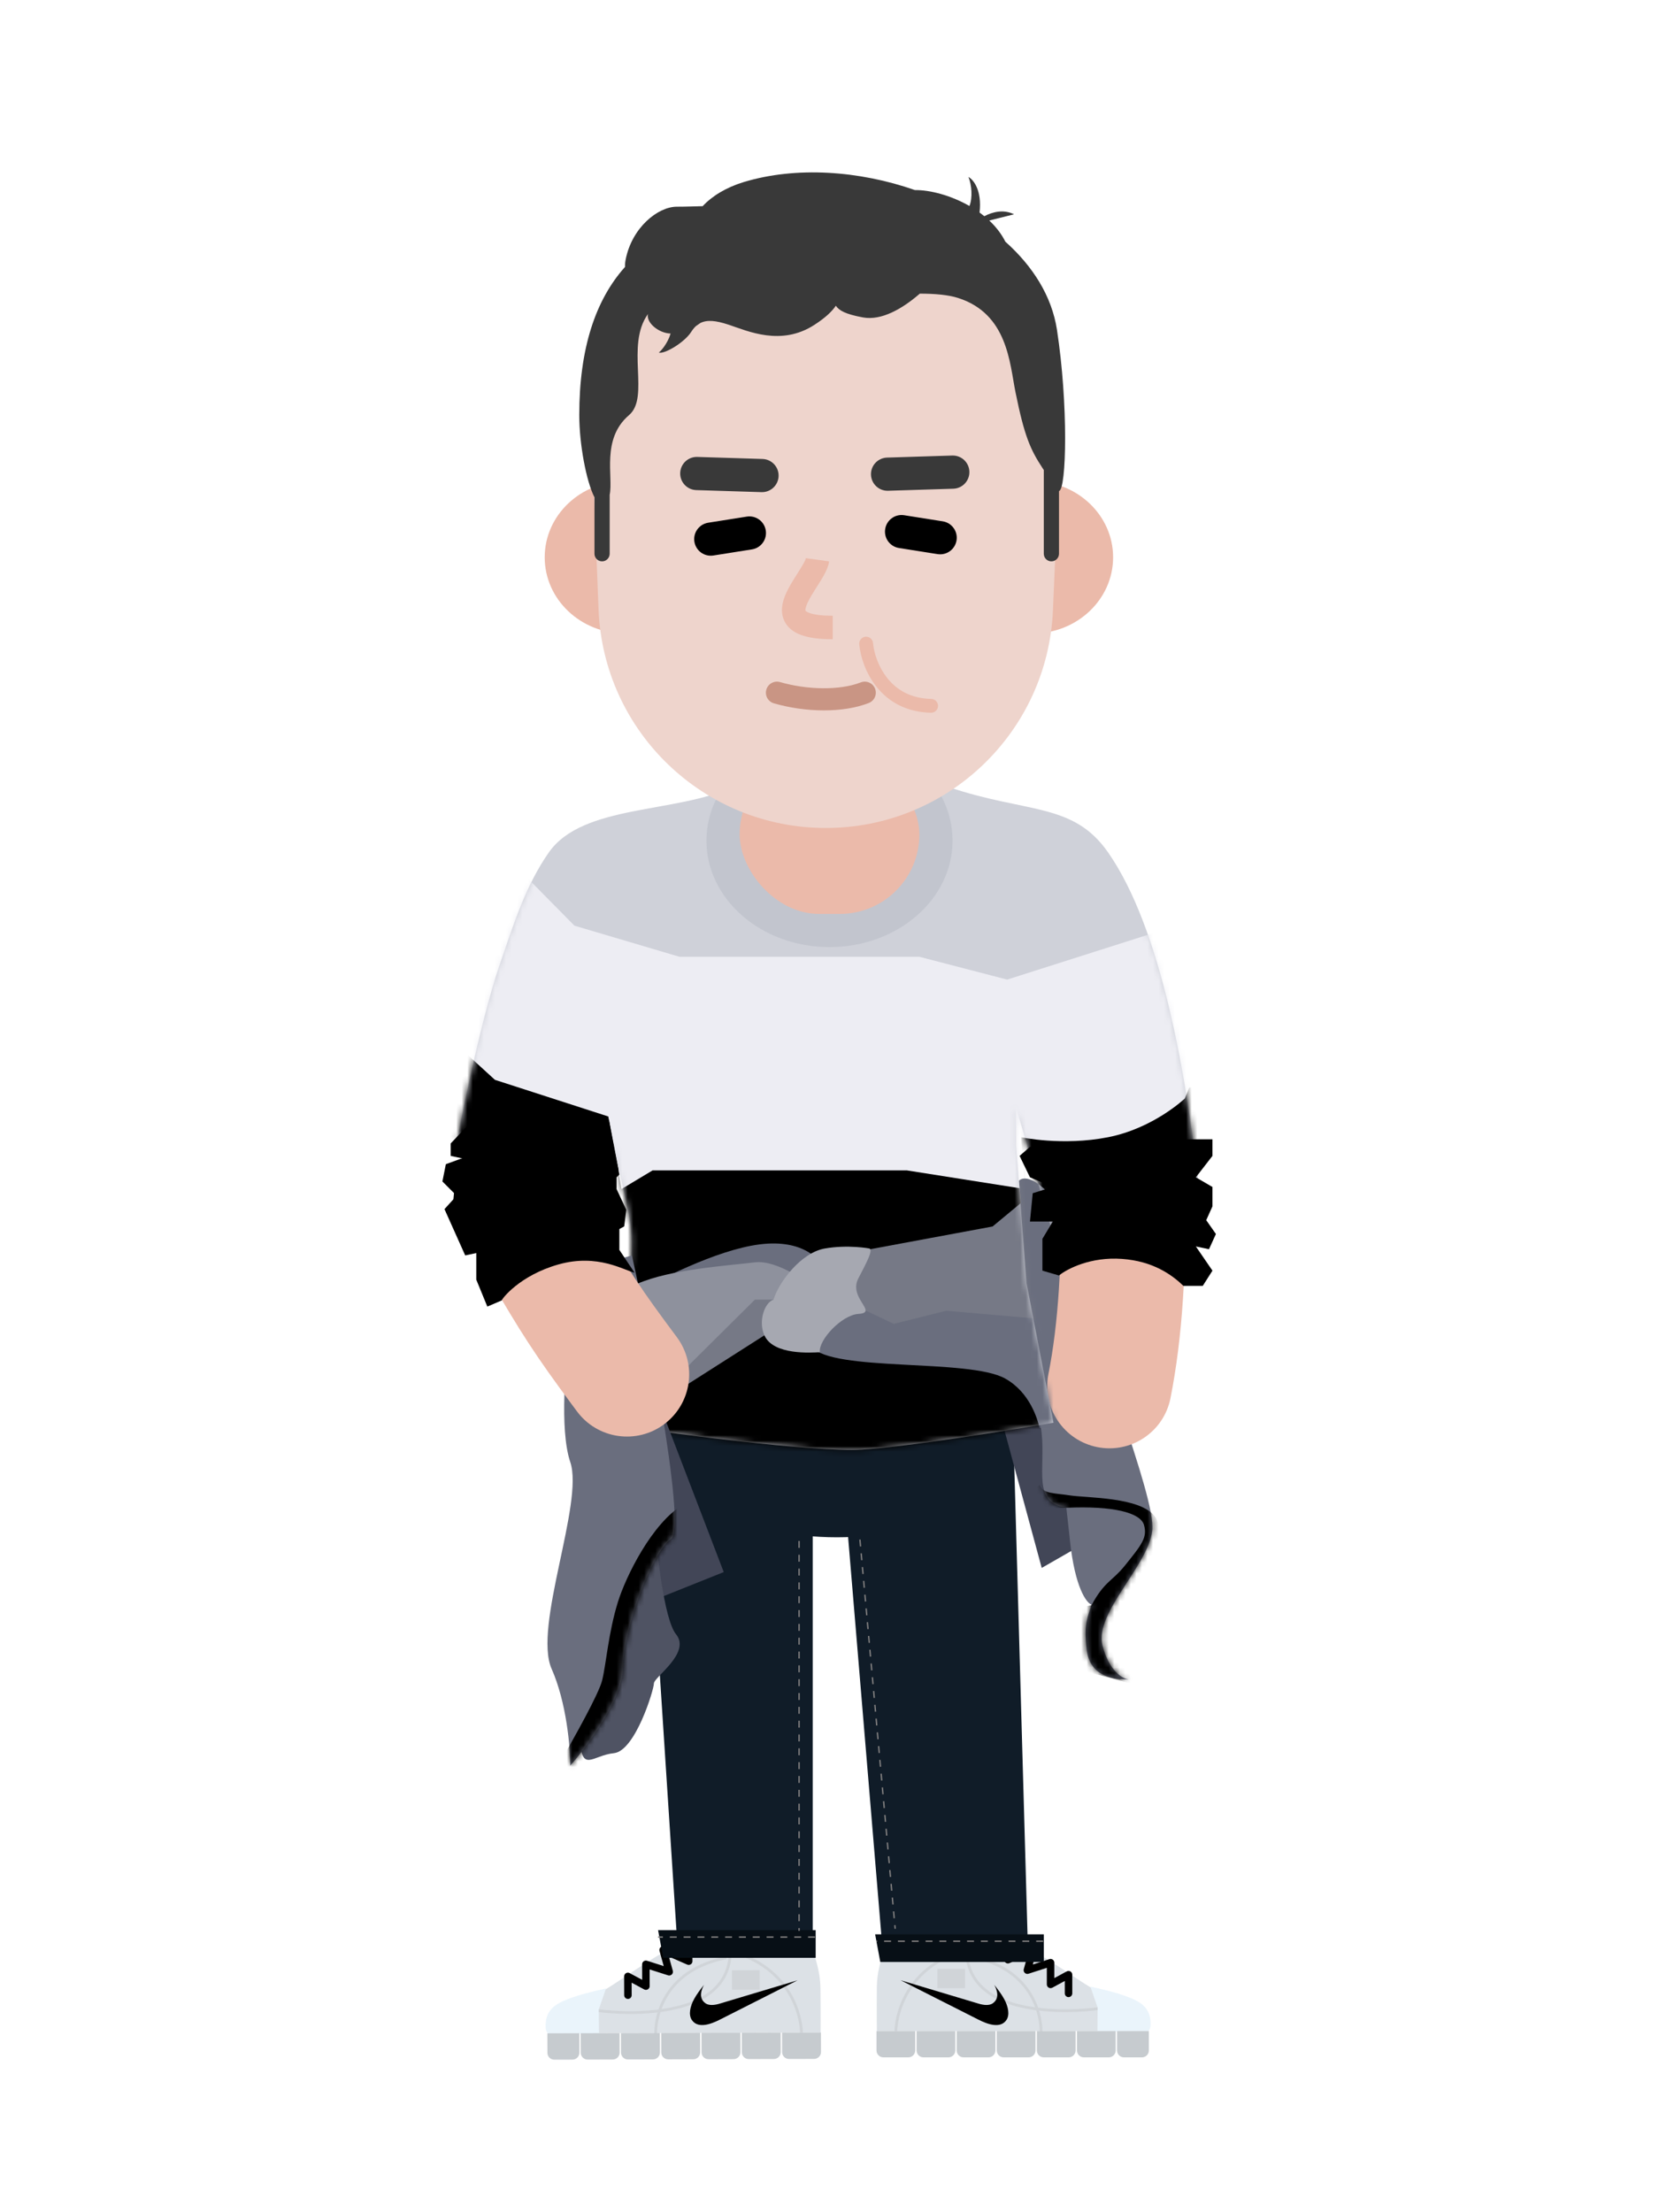 <svg width="300" height="400" viewBox="0 0 300 400" fill="none" xmlns="http://www.w3.org/2000/svg">
<path d="M205.5 367.25C205.55 361.513 204.684 363.028 199.696 360.683C194.709 358.338 190.011 353.83 181.383 349.965C181.383 349.965 180.247 349.753 178.398 350.75C176.821 351.605 174.794 353.698 171.741 353.67C168.425 353.643 165.47 352.94 163.635 351.975C162.842 349.803 161.082 349.788 161.082 349.788C161.082 349.788 158.605 354.503 158.563 359.24C158.522 363.978 158.563 367.25 158.563 367.25H205.5Z" fill="#DCE1E6"/>
<path d="M171.902 353.27L172.098 353.73C168.9 355.089 166.533 357.069 164.879 359.509C163.728 361.205 162.989 363.024 162.578 364.842C162.434 365.478 162.342 366.068 162.291 366.597C162.276 366.75 162.265 366.889 162.259 367.012L162.25 367.213L162.25 367.25H161.75L161.751 367.177C161.752 367.145 161.753 367.107 161.755 367.062C161.762 366.913 161.774 366.742 161.793 366.549C161.846 366 161.942 365.389 162.09 364.732C162.514 362.856 163.277 360.98 164.465 359.228C166.141 356.756 168.526 354.742 171.724 353.347L171.902 353.27Z" fill="#D0D4D8"/>
<path d="M175.549 353.505C180.723 354.53 184.228 356.878 186.336 360.148C187.3 361.644 187.912 363.245 188.241 364.858C188.361 365.445 188.436 366.001 188.474 366.515L188.486 366.696C188.498 366.901 188.503 367.077 188.503 367.223L188.5 367.386L188 367.364L188.001 367.329C188.006 367.143 188 366.88 187.975 366.552C187.939 366.059 187.867 365.524 187.751 364.958C187.434 363.403 186.844 361.86 185.916 360.419C183.905 357.301 180.573 355.048 175.629 354.031L175.451 353.995L175.549 353.505Z" fill="#D0D4D8"/>
<path d="M175 352.25C175 358.496 179.464 361.827 186.974 362.925C190.314 363.413 193.883 363.402 197.239 363.092L197.568 363.06C197.891 363.028 198.19 362.994 198.463 362.961L198.757 362.924L199.027 362.887L199.087 362.878L199.163 363.372L199.032 363.391L198.744 363.43L198.661 363.44C198.258 363.491 197.796 363.542 197.285 363.589C193.893 363.904 190.286 363.914 186.901 363.419C179.254 362.301 174.594 358.871 174.501 352.446L174.5 352.25H175Z" fill="#D0D4D8"/>
<path d="M174.5 356V359.5H169.5V356H174.5Z" fill="#D0D4D8"/>
<path d="M182.185 350.41C182.337 350.069 182.737 349.915 183.079 350.066C183.42 350.218 183.574 350.618 183.423 350.959C183.277 351.288 183.167 351.662 183.09 352.079C183.025 352.432 182.986 352.758 182.964 353.142L182.957 353.294L186.591 351.691C187.101 351.466 187.643 351.918 187.526 352.452L187.517 352.49L186.767 355.206L189.769 354.238C190.193 354.102 190.626 354.403 190.652 354.84L190.654 354.882L190.653 357.671L192.903 356.452C193.341 356.215 193.872 356.517 193.901 357.005L193.902 357.047V360.43C193.902 360.804 193.599 361.107 193.225 361.107C192.865 361.107 192.571 360.826 192.55 360.471L192.549 360.43L192.548 358.183L190.299 359.402C189.861 359.64 189.331 359.338 189.302 358.85L189.3 358.807L189.3 355.811L185.989 356.879C185.49 357.04 185.011 356.598 185.119 356.095L185.129 356.055L185.832 353.504L182.536 354.959C182.101 355.151 181.615 354.848 181.587 354.383L181.586 354.34L181.586 354.082C181.591 353.128 181.628 352.539 181.759 351.833C181.854 351.317 181.993 350.843 182.185 350.41Z" fill="black"/>
<path d="M203.425 360.878C201.895 360.323 200.274 359.903 197.167 359.198L198.488 363L198.45 367.33L207.293 367.408C207.654 367.41 208.299 366.93 207.991 364.978C207.606 362.538 205.599 361.665 203.425 360.878Z" fill="#EAF4FB"/>
<path d="M158.5 367.25H165.5V370.75C165.5 371.44 164.941 372 164.25 372H159.75C159.06 372 158.5 371.44 158.5 370.75V367.25Z" fill="#C6CBCF"/>
<path d="M165.75 367.25H172.75V370.75C172.75 371.44 172.191 372 171.5 372H167C166.31 372 165.75 371.44 165.75 370.75V367.25Z" fill="#C6CBCF"/>
<path d="M173 367.25H180V370.75C180 371.44 179.441 372 178.75 372H174.25C173.56 372 173 371.44 173 370.75V367.25Z" fill="#C6CBCF"/>
<path d="M180.25 367.25H187.25V370.75C187.25 371.44 186.691 372 186 372H181.5C180.81 372 180.25 371.44 180.25 370.75V367.25Z" fill="#C6CBCF"/>
<path d="M187.5 367.25H194.5V370.75C194.5 371.44 193.941 372 193.25 372H188.75C188.06 372 187.5 371.44 187.5 370.75V367.25Z" fill="#C6CBCF"/>
<path d="M194.75 367.25H201.75V370.75C201.75 371.44 201.191 372 200.5 372H196C195.31 372 194.75 371.44 194.75 370.75V367.25Z" fill="#C6CBCF"/>
<path d="M202 367.25H207.75V370.75C207.75 371.44 207.191 372 206.5 372H203.25C202.56 372 202 371.44 202 370.75V367.25Z" fill="#C6CBCF"/>
<path d="M101.24 367.645C101.172 361.882 102.047 363.4 107.05 361.03C112.053 358.66 116.758 354.117 125.413 350.21C125.413 350.21 126.554 349.992 128.414 350.99C130.001 351.842 132.043 353.94 135.11 353.902C138.44 353.865 141.406 353.15 143.247 352.177C144.037 349.992 145.804 349.972 145.804 349.972C145.804 349.972 148.307 354.7 148.363 359.457C148.418 364.217 148.387 367.505 148.387 367.505L101.24 367.645Z" fill="#DCE1E6"/>
<path d="M134.946 353.502C138.263 354.9 140.727 356.954 142.45 359.489C143.641 361.241 144.409 363.118 144.838 364.995C144.988 365.652 145.085 366.263 145.14 366.813L145.157 366.998C145.167 367.118 145.174 367.227 145.179 367.326L145.185 367.495L145.185 367.514L144.685 367.516L144.682 367.424L144.679 367.35C144.673 367.21 144.661 367.047 144.642 366.862C144.59 366.333 144.496 365.743 144.35 365.106C143.934 363.287 143.19 361.467 142.036 359.77C140.398 357.359 138.066 355.397 134.93 354.039L134.752 353.963L134.946 353.502Z" fill="#D0D4D8"/>
<path d="M131.284 353.75L131.383 354.24C126.332 355.256 122.94 357.538 120.904 360.704C119.973 362.152 119.382 363.702 119.065 365.266C118.949 365.837 118.878 366.377 118.841 366.874C118.821 367.147 118.814 367.377 118.814 367.556L118.817 367.708L118.318 367.732L118.316 367.681C118.311 367.473 118.317 367.188 118.342 366.838C118.38 366.32 118.455 365.759 118.575 365.167C118.903 363.545 119.516 361.937 120.483 360.433C122.568 357.191 126.021 354.847 131.104 353.787L131.284 353.75Z" fill="#D0D4D8"/>
<path d="M132.333 352.484C132.352 359.069 127.659 362.588 119.894 363.742C116.481 364.25 112.846 364.247 109.435 363.938L109.108 363.907C108.788 363.876 108.491 363.844 108.22 363.812L107.928 363.775L107.594 363.73L107.668 363.235L107.92 363.27C107.99 363.279 108.065 363.289 108.147 363.299L108.415 363.331C108.738 363.368 109.094 363.405 109.48 363.44C112.855 363.746 116.453 363.749 119.82 363.248C127.294 362.136 131.761 358.832 131.832 352.673L131.833 352.486L132.333 352.484Z" fill="#D0D4D8"/>
<path d="M137.359 356.24L137.37 359.757L132.37 359.772L132.359 356.255L137.359 356.24Z" fill="#D0D4D8"/>
<path d="M123.712 350.32C124.053 350.167 124.453 350.32 124.606 350.661C124.801 351.098 124.943 351.578 125.04 352.101C125.183 352.867 125.216 353.494 125.219 354.605C125.221 355.08 124.749 355.404 124.311 355.244L124.272 355.228L120.949 353.774L121.666 356.341C121.807 356.846 121.345 357.307 120.847 357.179L120.808 357.167L117.474 356.102L117.484 359.116C117.485 359.614 116.968 359.938 116.524 359.733L116.486 359.714L114.219 358.494L114.226 360.756C114.227 361.115 113.947 361.411 113.593 361.433L113.551 361.434C113.191 361.435 112.896 361.155 112.874 360.801L112.873 360.76L112.862 357.362C112.861 356.864 113.378 356.54 113.822 356.745L113.86 356.764L116.127 357.983L116.119 355.177C116.117 354.732 116.536 354.411 116.96 354.519L117.001 354.53L120.024 355.496L119.262 352.765C119.113 352.228 119.637 351.756 120.149 351.948L120.186 351.963L123.845 353.564L123.845 353.558C123.826 353.138 123.789 352.794 123.724 352.428L123.71 352.349C123.631 351.926 123.519 351.547 123.37 351.214C123.218 350.873 123.37 350.473 123.712 350.32Z" fill="black"/>
<path d="M103.305 361.237C104.841 360.675 106.467 360.247 109.586 359.532L108.271 363.355L108.322 367.705L99.439 367.807C99.077 367.812 98.428 367.33 98.731 365.37C99.11 362.917 101.124 362.035 103.305 361.237Z" fill="#EAF4FB"/>
<path d="M148.45 367.505L141.419 367.525L141.43 371.047C141.432 371.737 141.993 372.295 142.683 372.292L147.215 372.28C147.905 372.277 148.463 371.715 148.461 371.025L148.45 367.505Z" fill="#C6CBCF"/>
<path d="M141.168 367.525L134.137 367.547L134.147 371.067C134.149 371.757 134.711 372.317 135.401 372.315L139.932 372.3C140.623 372.3 141.181 371.737 141.179 371.047L141.168 367.525Z" fill="#C6CBCF"/>
<path d="M133.885 367.548L126.854 367.57L126.865 371.09C126.867 371.78 127.428 372.338 128.118 372.338L132.65 372.323C133.34 372.32 133.898 371.76 133.896 371.07L133.885 367.548Z" fill="#C6CBCF"/>
<path d="M126.603 367.57L119.572 367.59L119.582 371.113C119.584 371.803 120.145 372.36 120.836 372.358L125.367 372.345C126.058 372.343 126.615 371.78 126.613 371.09L126.603 367.57Z" fill="#C6CBCF"/>
<path d="M119.321 367.593L112.289 367.613L112.3 371.133C112.302 371.825 112.863 372.383 113.553 372.38L118.085 372.368C118.775 372.365 119.333 371.803 119.331 371.113L119.321 367.593Z" fill="#C6CBCF"/>
<path d="M112.038 367.613L105.007 367.635L105.017 371.155C105.019 371.845 105.581 372.405 106.271 372.403L110.802 372.388C111.493 372.388 112.05 371.825 112.049 371.135L112.038 367.613Z" fill="#C6CBCF"/>
<path d="M104.756 367.635L98.98 367.653L98.99 371.175C98.993 371.865 99.554 372.423 100.244 372.42L103.52 372.41C104.21 372.408 104.768 371.848 104.766 371.158L104.756 367.635Z" fill="#C6CBCF"/>
<path d="M116.25 255.604L146.966 258.448V351L122.375 349.875L116.25 255.604Z" fill="#101C28"/>
<path fill-rule="evenodd" clip-rule="evenodd" d="M159.625 278.375V279.625H159.875V278.375H159.625ZM159.625 280.875V282.125H159.875V280.875H159.625ZM159.625 284.625V283.375H159.875V284.625H159.625ZM159.625 285.875V287.125H159.875V285.875H159.625ZM159.625 289.625V288.375H159.875V289.625H159.625ZM159.625 290.875V292.125H159.875V290.875H159.625ZM159.625 294.625V293.375H159.875V294.625H159.625ZM159.625 295.875V297.125H159.875V295.875H159.625ZM159.625 299.625V298.375H159.875V299.625H159.625ZM159.625 300.875V302.125H159.875V300.875H159.625ZM159.625 304.625V303.375H159.875V304.625H159.625ZM159.625 305.875V307.125H159.875V305.875H159.625ZM159.625 309.625V308.375H159.875V309.625H159.625ZM159.625 310.875V312.125H159.875V310.875H159.625ZM159.625 314.625V313.375H159.875V314.625H159.625ZM159.625 315.875V317.125H159.875V315.875H159.625ZM159.625 319.625V318.375H159.875V319.625H159.625ZM159.625 320.875V322.125H159.875V320.875H159.625ZM159.625 324.625V323.375H159.875V324.625H159.625ZM159.625 325.875V327.125H159.875V325.875H159.625ZM159.625 329.625V328.375H159.875V329.625H159.625ZM159.625 330.875V332.125H159.875V330.875H159.625ZM159.625 334.625V333.375H159.875V334.625H159.625ZM159.625 335.875V337.125H159.875V335.875H159.625ZM159.625 339.625V338.375H159.875V339.625H159.625ZM159.625 340.875V342.125H159.875V340.875H159.625ZM159.625 344.625V343.375H159.875V344.625H159.625ZM159.625 345.875V347.125H159.875V345.875H159.625ZM159.625 349.125V348.375H159.875V349.125H159.625Z" fill="#EAEAEA"/>
<path d="M119.929 354L119 349H147.5V354H119.929Z" fill="#070F16"/>
<path d="M151.753 258.65H183.231L185.875 352.125L159.5 351.375L151.753 258.65Z" fill="#101C28"/>
<path d="M159.184 354.75L158.25 349.75H188.75V354.75H159.184Z" fill="#070F16"/>
<path fill-rule="evenodd" clip-rule="evenodd" d="M144.375 262.375V261.125H144.625V262.375H144.375ZM144.375 264.875V263.625H144.625V264.875H144.375ZM144.375 266.125V267.375H144.625V266.125H144.375ZM144.375 269.875V268.625H144.625V269.875H144.375ZM144.375 271.125V272.375H144.625V271.125H144.375ZM144.375 274.875V273.625H144.625V274.875H144.375ZM144.375 276.125V277.375H144.625V276.125H144.375ZM144.375 279.875V278.625H144.625V279.875H144.375ZM144.375 281.125V282.375H144.625V281.125H144.375ZM144.375 284.875V283.625H144.625V284.875H144.375ZM144.375 286.125V287.375H144.625V286.125H144.375ZM144.375 289.875V288.625H144.625V289.875H144.375ZM144.375 291.125V292.375H144.625V291.125H144.375ZM144.375 294.875V293.625H144.625V294.875H144.375ZM144.375 296.125V297.375H144.625V296.125H144.375ZM144.375 299.875V298.625H144.625V299.875H144.375ZM144.375 301.125V302.375H144.625V301.125H144.375ZM144.375 304.875V303.625H144.625V304.875H144.375ZM144.375 306.125V307.375H144.625V306.125H144.375ZM144.375 309.875V308.625H144.625V309.875H144.375ZM144.375 311.125V312.375H144.625V311.125H144.375ZM144.375 314.875V313.625H144.625V314.875H144.375ZM144.375 316.125V317.375H144.625V316.125H144.375ZM144.375 319.875V318.625H144.625V319.875H144.375ZM144.375 321.125V322.375H144.625V321.125H144.375ZM144.375 324.875V323.625H144.625V324.875H144.375ZM144.375 326.125V327.375H144.625V326.125H144.375ZM144.375 329.875V328.625H144.625V329.875H144.375ZM144.375 331.125V332.375H144.625V331.125H144.375ZM144.375 334.875V333.625H144.625V334.875H144.375ZM144.375 336.125V337.375H144.625V336.125H144.375ZM144.375 339.875V338.625H144.625V339.875H144.375ZM144.375 341.125V342.375H144.625V341.125H144.375ZM144.375 344.875V343.625H144.625V344.875H144.375ZM144.375 346.125V347.375H144.625V346.125H144.375ZM144.375 349.125V348.625H144.625V349.125H144.375Z" fill="#817F7F"/>
<path fill-rule="evenodd" clip-rule="evenodd" d="M119 350.125H119.875V350.375H119V350.125ZM122.375 350.125H121.125V350.375H122.375V350.125ZM123.625 350.125H124.875V350.375H123.625V350.125ZM127.375 350.125H126.125V350.375H127.375V350.125ZM128.625 350.125H129.875V350.375H128.625V350.125ZM132.375 350.125H131.125V350.375H132.375V350.125ZM133.625 350.125H134.875V350.375H133.625V350.125ZM137.375 350.125H136.125V350.375H137.375V350.125ZM138.625 350.125H139.875V350.375H138.625V350.125ZM142.375 350.125H141.125V350.375H142.375V350.125ZM143.625 350.125H144.875V350.375H143.625V350.125ZM146.125 350.125H147.375V350.375H146.125V350.125Z" fill="#817F7F"/>
<path fill-rule="evenodd" clip-rule="evenodd" d="M158.5 350.875H158.625V351.125H158.5V350.875ZM161.125 350.875H159.875V351.125H161.125V350.875ZM162.375 350.875H163.625V351.125H162.375V350.875ZM166.125 350.875H164.875V351.125H166.125V350.875ZM167.375 350.875H168.625V351.125H167.375V350.875ZM171.125 350.875H169.875V351.125H171.125V350.875ZM172.375 350.875H173.625V351.125H172.375V350.875ZM176.125 350.875H174.875V351.125H176.125V350.875ZM177.375 350.875H178.625V351.125H177.375V350.875ZM181.125 350.875H179.875V351.125H181.125V350.875ZM182.375 350.875H183.625V351.125H182.375V350.875ZM186.125 350.875H184.875V351.125H186.125V350.875ZM188.625 350.875H187.375V351.125H188.625V350.875Z" fill="#817F7F"/>
<path fill-rule="evenodd" clip-rule="evenodd" d="M155.376 278.386L155.488 279.631L155.737 279.609L155.624 278.364L155.376 278.386ZM155.601 280.876L155.714 282.121L155.963 282.098L155.85 280.854L155.601 280.876ZM155.939 284.611L155.827 283.366L156.076 283.343L156.188 284.588L155.939 284.611ZM156.052 285.856L156.165 287.101L156.414 287.078L156.301 285.833L156.052 285.856ZM156.39 289.59L156.278 288.346L156.527 288.323L156.639 289.568L156.39 289.59ZM156.503 290.835L156.616 292.08L156.865 292.058L156.752 290.813L156.503 290.835ZM156.842 294.57L156.729 293.325L156.978 293.302L157.091 294.547L156.842 294.57ZM156.954 295.815L157.067 297.06L157.316 297.037L157.203 295.792L156.954 295.815ZM157.293 299.55L157.18 298.305L157.429 298.282L157.542 299.527L157.293 299.55ZM157.405 300.795L157.518 302.039L157.767 302.017L157.654 300.772L157.405 300.795ZM157.744 304.529L157.631 303.284L157.88 303.262L157.993 304.507L157.744 304.529ZM157.856 305.774L157.969 307.019L158.218 306.997L158.105 305.752L157.856 305.774ZM158.195 309.509L158.082 308.264L158.331 308.241L158.444 309.486L158.195 309.509ZM158.308 310.754L158.42 311.999L158.669 311.976L158.557 310.731L158.308 310.754ZM158.646 314.488L158.533 313.243L158.782 313.221L158.895 314.466L158.646 314.488ZM158.759 315.733L158.871 316.978L159.12 316.956L159.008 315.711L158.759 315.733ZM159.097 319.468L158.984 318.223L159.233 318.201L159.346 319.446L159.097 319.468ZM159.21 320.713L159.322 321.958L159.571 321.935L159.459 320.69L159.21 320.713ZM159.548 324.448L159.435 323.203L159.684 323.18L159.797 324.425L159.548 324.448ZM159.661 325.693L159.774 326.938L160.023 326.915L159.91 325.67L159.661 325.693ZM159.999 329.427L159.886 328.182L160.135 328.16L160.248 329.405L159.999 329.427ZM160.112 330.672L160.225 331.917L160.474 331.895L160.361 330.65L160.112 330.672ZM160.45 334.407L160.337 333.162L160.586 333.139L160.699 334.384L160.45 334.407ZM160.563 335.652L160.676 336.897L160.925 336.874L160.812 335.629L160.563 335.652ZM160.901 339.387L160.789 338.142L161.037 338.119L161.15 339.364L160.901 339.387ZM161.014 340.631L161.127 341.876L161.376 341.854L161.263 340.609L161.014 340.631ZM161.352 344.366L161.24 343.121L161.489 343.099L161.601 344.344L161.352 344.366ZM161.465 345.611L161.578 346.856L161.827 346.834L161.714 345.589L161.465 345.611ZM161.751 348.761L161.691 348.101L161.94 348.078L162 348.739L161.751 348.761Z" fill="#817F7F"/>
<path d="M130.314 362.235C129.137 362.622 128.173 362.627 127.606 362.245C126.145 361.24 126.958 359.55 127.306 358.887C126.66 359.71 126.02 360.537 125.532 361.427C124.763 362.817 124.485 364.315 125.101 365.232C126.206 366.89 128.605 365.972 130.125 365.202L144.226 358.065L130.314 362.235Z" fill="black"/>
<path d="M176.788 362.235C177.965 362.622 178.93 362.627 179.497 362.245C180.958 361.24 180.144 359.55 179.797 358.887C180.442 359.71 181.083 360.537 181.57 361.427C182.339 362.817 182.618 364.315 182.002 365.232C180.897 366.89 178.497 365.972 176.978 365.202L162.876 358.065L176.788 362.235Z" fill="black"/>
<path d="M151.327 277.963C167.661 277.963 180.902 271.143 180.902 262.731C180.902 254.319 167.661 247.5 151.327 247.5C134.994 247.5 121.753 254.319 121.753 262.731C121.753 271.143 134.994 277.963 151.327 277.963Z" fill="#101C28"/>
<path d="M188.375 283.5L181.125 256.75L191.5 247L196.875 278.625L188.375 283.5Z" fill="#424657"/>
<path d="M179.489 221.766L156.614 226.016L149.989 233.266C147.655 236.099 143.889 242.191 147.489 243.891C151.989 246.016 167.614 244.891 173.739 246.016C179.864 247.141 187.489 250.891 188.364 259.141C189.064 265.741 186.625 271.75 192.875 272.625C192.875 273.417 192.589 270.241 193.489 278.642C194.389 287.042 196.447 289.807 197.364 290.142C196.875 292.125 195.9 293.15 196.5 298.25C197.1 303.35 201.697 303.725 204.114 303.642C203.03 303.557 200.564 302.217 199.364 297.517C197.864 291.642 207.614 283.142 208.364 276.766C209.114 270.391 196.875 241.625 194.75 227.75C193.05 216.65 186.125 211.542 184.25 213.5L184.614 217.516L179.489 221.766Z" fill="#6A6E7E"/>
<mask id="mask0_0_4385" style="mask-type:luminance" maskUnits="userSpaceOnUse" x="146" y="213" width="63" height="91">
<path fill-rule="evenodd" clip-rule="evenodd" d="M179.489 221.766L156.614 226.016L149.989 233.266C147.655 236.099 143.889 242.191 147.489 243.891C151.989 246.016 167.614 244.891 173.739 246.016C179.864 247.141 187.489 250.891 188.364 259.141C189.064 265.741 186.625 271.75 192.875 272.625C192.875 273.417 192.589 270.241 193.489 278.642C194.389 287.042 196.447 289.807 197.364 290.142C196.875 292.125 195.9 293.15 196.5 298.25C197.1 303.35 201.697 303.725 204.114 303.642C203.03 303.557 200.564 302.217 199.364 297.517C197.864 291.642 207.614 283.142 208.364 276.766C209.114 270.391 196.875 241.625 194.75 227.75C193.05 216.65 186.125 211.542 184.25 213.5L184.614 217.516L179.489 221.766Z" fill="white"/>
</mask>
<g mask="url(#mask0_0_4385)">
<path d="M193.375 270.375C190.875 269.975 188.5 270.125 188 268.5L185.75 270.375C185.333 271.292 186.175 272.925 192.875 272.625C201.25 272.25 206.25 273.5 206.875 275.75C207.5 278 206.5 279.25 203.375 283.125C201.092 285.955 199.75 285.875 197.375 290.25L195.5 290.625V302L204.875 304.5L207.875 288.875C209.083 285.208 210.975 277.15 208.875 274.25C206.25 270.625 196.5 270.875 193.375 270.375Z" fill="black"/>
</g>
<path d="M198.656 176.674C204.773 175.586 210.614 179.664 211.701 185.781L211.777 186.21C213 193.301 213.985 204.09 214.262 214.867C214.619 228.782 213.837 241.864 211.659 252.819C210.447 258.913 204.525 262.871 198.431 261.659C192.337 260.447 188.379 254.525 189.591 248.431C191.4 239.335 192.087 227.83 191.769 215.445L191.753 214.849C191.478 205.125 190.577 195.502 189.549 189.719C188.461 183.602 192.539 177.761 198.656 176.674Z" fill="#EBBAAA"/>
<path d="M99.25 154.125C105.375 145.375 122.25 147.125 132.625 142.25H171.375C185.625 147.125 194.012 145 200.375 154.125C209.875 167.75 214.625 193.875 217.125 217.5C217.125 217.5 207.625 217.799 203.25 219.125C198.875 220.451 190.5 223.375 190.5 223.375L183.75 200.25V207.125L185.625 232L190.5 257.25C182.333 258.667 163.95 261.625 155.75 262.125C147.55 262.625 119.625 259.083 109 257.25C109 249.667 113.625 232 113.625 232C113.625 232 115 225.5 113.625 219.125C113.139 216.873 112.012 211.82 110.953 206.966C100.708 206.535 82.75 205.625 82.75 205.625C82.75 205.625 86.656 185.161 90.375 174.375C92.875 167.125 95.021 160.167 99.25 154.125Z" fill="#CFD1D9"/>
<mask id="mask1_0_4385" style="mask-type:luminance" maskUnits="userSpaceOnUse" x="82" y="142" width="136" height="121">
<path fill-rule="evenodd" clip-rule="evenodd" d="M99.25 154.25C105.375 145.5 122.25 147.25 132.625 142.375H171.375C185.625 147.25 194.012 145.125 200.375 154.25C209.875 167.875 214.625 194 217.125 217.625C217.125 217.625 207.625 217.924 203.25 219.25C198.875 220.576 190.5 223.5 190.5 223.5L183.75 200.375V207.25L185.625 232.125L190.5 257.375C182.333 258.792 163.95 261.75 155.75 262.25C147.55 262.75 119.625 259.208 109 257.375C109 249.792 113.625 232.125 113.625 232.125C113.625 232.125 115 225.625 113.625 219.25C113.139 216.998 112.012 211.945 110.953 207.091C100.708 206.66 82.75 205.75 82.75 205.75C82.75 205.75 86.656 185.286 90.375 174.5C92.875 167.25 95.021 160.292 99.25 154.25Z" fill="white"/>
</mask>
<g mask="url(#mask1_0_4385)">
<path d="M142 196.625L83.5 182.5L74.75 196.625L79.125 257.25L144.75 283.25L185.375 272.25L221.75 196.625H142Z" fill="black"/>
<path d="M103.875 167.375L94.375 157.75L83.75 172V190L89.5 195.25L110 201.875L112.375 215L118 211.625H125.625H144.25H164L185.375 215L184.625 205.625C184.625 205.625 192.125 207.25 200.375 205.625C208.625 204 214.25 198.625 214.25 198.625L219.25 186.375L212.75 167.375L182.125 177.125L166.25 173H122.875L103.875 167.375Z" fill="#EDEDF3"/>
<path d="M179.489 221.766L156.614 226.016L149.989 233.266C147.655 236.099 143.889 242.191 147.489 243.891C151.989 246.016 167.614 244.891 173.739 246.016C179.864 247.141 187.489 250.891 188.364 259.141C189.064 265.741 191.322 266.308 192.364 265.766C192.364 266.558 192.589 270.241 193.489 278.642C194.389 287.042 196.447 289.807 197.364 290.142C196.697 290.475 195.514 292.417 196.114 297.517C196.714 302.617 201.697 303.725 204.114 303.642C203.03 303.557 200.564 302.217 199.364 297.517C197.864 291.642 207.614 283.142 208.364 276.766C209.114 270.391 196.875 241.625 194.75 227.75C193.05 216.65 186.125 211.542 184.25 213.5L184.614 217.516L179.489 221.766Z" fill="#767986"/>
<path d="M161.625 239.375L156.625 237C153.125 237 143.75 239.8 146.75 243.5C150.5 248.125 175.153 245.585 181.75 249.25C186.25 251.75 187.625 256.625 188 258.25H191L193.75 250.875L186.875 238.375L171.125 237L161.625 239.375Z" fill="#6A6E7E"/>
<path d="M137.375 225C145.275 224 148.583 227.834 149.25 229.875L147 234.375L114 237.875V234.375C118.5 231.667 129.475 226 137.375 225Z" fill="#6A6E7E"/>
<path d="M142.25 238.875L119.125 253.625L117.25 246.875L130.625 235H147.375L142.25 238.875Z" fill="#767986"/>
<path d="M136.5 228.25C140.6 227.75 146.292 232.042 148.625 233.625L145.125 235H136.5L120.375 251L110.75 237.25C112.042 236.917 110.45 234.225 115.25 232.125C121.25 229.5 131.375 228.875 136.5 228.25Z" fill="#8E919D"/>
</g>
<path d="M130.875 284.25L115.5 244.125L107.125 293.75L130.875 284.25Z" fill="#424657"/>
<path d="M122.25 295.5C120.05 292.8 118.667 279.957 118.25 273.875C113.708 285.167 104.675 309.05 104.875 314.25C105.125 320.75 107.125 317.375 111 317C114.875 316.625 118.25 305.5 118.25 304.375C118.25 303.25 125 298.875 122.25 295.5Z" fill="#4F5363"/>
<path d="M103.125 264.375C101.125 258.475 102.292 245.833 103.125 240.25L107.75 228.875L114.25 227C116.458 236.25 124.275 276.25 121.375 278.25C117.75 280.75 112.625 295.125 112.625 301.75C112.625 307.05 106.292 315.625 103.125 319.25C103.125 315.957 102.45 307.85 99.75 301.75C96.375 294.125 105.625 271.75 103.125 264.375Z" fill="#6A6E7E"/>
<mask id="mask2_0_4385" style="mask-type:luminance" maskUnits="userSpaceOnUse" x="98" y="228" width="25" height="92">
<path fill-rule="evenodd" clip-rule="evenodd" d="M103.125 264.375C101.125 258.475 102.292 245.833 103.125 240.25L107.75 228.875L114.375 231.75C116.583 241 124.275 276.25 121.375 278.25C117.75 280.75 112.625 295.125 112.625 301.75C112.625 307.05 106.292 315.625 103.125 319.25C103.125 315.957 102.45 307.85 99.75 301.75C96.375 294.125 105.625 271.75 103.125 264.375Z" fill="white"/>
</mask>
<g mask="url(#mask2_0_4385)">
<path d="M108.875 303.875C108.275 306.275 103.792 314.292 101.625 318L100 327.5L115.375 314L127.25 283.375L123.625 272C117.875 275.375 113.15 285.125 111.75 289.625C110 295.25 109.625 300.875 108.875 303.875Z" fill="black"/>
</g>
<path d="M150 171.25C162.288 171.25 172.25 162.631 172.25 152C172.25 141.369 162.288 132.75 150 132.75C137.712 132.75 127.75 141.369 127.75 152C127.75 162.631 137.712 171.25 150 171.25Z" fill="#C2C5CE"/>
<rect x="133.75" y="136.5" width="32.5" height="28.75" rx="14.375" fill="#EBBAAA"/>
<path d="M92.374 215.383C97.755 212.276 104.635 214.119 107.742 219.499L108.722 221.19C113.663 229.692 116.022 233.246 122.388 241.767C126.106 246.745 125.085 253.795 120.108 257.513C115.13 261.231 108.08 260.21 104.362 255.233L103.504 254.081C96.807 245.073 94.073 240.821 88.258 230.751C85.151 225.37 86.994 218.49 92.374 215.383Z" fill="#EBBAAA"/>
<path d="M85.75 202.25L81.5 206.75V209L84.375 209.625L81.5 210.875V214.25L84.375 216L96.75 217.375L111.5 222.5L112.875 221.75L113.25 218.75L111.5 215V212.875L112 212.375L110.875 206.75L85.75 202.25Z" fill="black"/>
<path d="M80.375 218.625L84.125 214.5L101.25 215.625L112.5 220.875L84.125 227L80.375 218.625Z" fill="black"/>
<path d="M80.625 210.5L87.822 207.875L97.637 201.75L110.125 202.5L111.875 211.625L97.637 219.886L87.822 223.388L81.625 220.903L82.098 215.723L80 213.625L80.625 210.5Z" fill="black"/>
<path d="M86.125 231.375V226L91.625 220.5H112V223V226L114.75 230.125C112.875 229.708 108.1 226.625 101 228.625C93.9 230.625 90.667 234.958 90.75 235.125L88.125 236.25L86.125 231.375Z" fill="black"/>
<path d="M184.375 209L186.25 207.375L202 209.625L214.75 206H219.25V209L216.25 212.875L219.25 214.625V218.125L218.125 220.625L219.875 223.125L218.625 225.875L216.25 225.375L219.25 229.75L217.5 232.5H214C211.875 230.458 208.475 228.025 202.875 227.625C197.275 227.225 193.042 229.375 191.5 230.625L188.5 229.75V224L190.375 220.875H186.25L186.75 215.75L190.375 214.625L186.25 212.875L184.375 209Z" fill="black"/>
<path d="M139.875 235C140.858 231.771 144.875 226.5 149.125 225.75C153.375 225 157.25 225.75 157.25 225.75C157.875 226.125 156.704 228.286 155.214 231.156C153.351 234.744 158.94 237.336 155.214 237.575C152.233 237.766 148 242.25 148.25 244.5C146.697 244.58 139.913 245.065 138.25 241.5C137.061 238.951 138.25 235.5 139.875 235Z" fill="#A6A8B1"/>
<path d="M113.017 114.54C121.035 114.54 127.535 108.375 127.535 100.77C127.535 93.165 121.035 87 113.017 87C105 87 98.5 93.165 98.5 100.77C98.5 108.375 105 114.54 113.017 114.54Z" fill="#EBBAAA"/>
<path d="M186.767 114.54C194.785 114.54 201.285 108.375 201.285 100.77C201.285 93.165 194.785 87 186.767 87C178.75 87 172.25 93.165 172.25 100.77C172.25 108.375 178.75 114.54 186.767 114.54Z" fill="#EBBAAA"/>
<path d="M106.952 77.6C106 53.509 125.273 33.461 149.382 33.461C173.548 33.461 192.843 53.602 191.805 77.747L190.403 110.359C189.458 132.361 171.346 149.711 149.325 149.711C127.248 149.711 109.112 132.276 108.24 110.217L106.952 77.6Z" fill="#EED4CC"/>
<path d="M135.042 93.41C136.679 93.151 138.215 94.268 138.475 95.904C138.73 97.516 137.651 99.03 136.056 99.324L135.981 99.337L129.001 100.442C127.364 100.701 125.828 99.585 125.568 97.948C125.313 96.337 126.392 94.822 127.987 94.529L128.062 94.516L135.042 93.41Z" fill="black"/>
<path d="M160.069 95.654C160.324 94.043 161.818 92.936 163.426 93.149L163.501 93.16L170.481 94.266C172.117 94.525 173.234 96.062 172.975 97.698C172.719 99.31 171.226 100.417 169.618 100.203L169.542 100.192L162.562 99.087C160.926 98.827 159.809 97.291 160.069 95.654Z" fill="black"/>
<path d="M126.094 82.619L137.889 82.989C139.545 83.041 140.845 84.426 140.794 86.082C140.742 87.712 139.399 88.998 137.777 88.988L137.701 88.986L125.906 88.616C124.25 88.564 122.95 87.18 123.001 85.524C123.053 83.893 124.396 82.607 126.018 82.618L126.094 82.619Z" fill="#393939"/>
<path d="M172.201 82.369C173.857 82.317 175.242 83.618 175.294 85.274C175.345 86.904 174.085 88.272 172.465 88.363L172.389 88.366L160.594 88.736C158.938 88.788 157.553 87.488 157.501 85.832C157.45 84.201 158.71 82.834 160.33 82.743L160.406 82.739L172.201 82.369Z" fill="#393939"/>
<path d="M165.454 34.369C168.126 34.333 171.927 35.306 175.308 37.248C175.895 35.799 175.729 33.428 175.125 32C175.995 32.456 177.605 34.377 177.134 38.426C177.428 38.639 177.717 38.861 177.998 39.091C179.52 38.293 181.497 37.811 183.375 38.75L178.889 39.871C180.072 40.983 181.08 42.26 181.802 43.699C186.749 48.114 190.194 53.519 191.132 59.625C193.201 73.079 192.871 88.475 191.5 88.79L191.5 100.125C191.5 100.884 190.884 101.5 190.125 101.5C189.366 101.5 188.75 100.884 188.75 100.125L188.75 84.983L188.544 84.671C186.357 81.338 185.254 78.957 183.625 70.875C182.582 65.701 182.227 56.739 173.25 53.875C171.463 53.305 169.064 53.1 166.328 53.094L166.126 53.269C163.173 55.796 159.413 58.012 156.06 57.396C152.847 56.805 151.715 56.133 151.148 55.28C150.472 56.28 149.317 57.415 147.25 58.75C141.25 62.625 135.25 59.875 131.875 58.75L131.622 58.667C129.493 57.98 127.897 57.773 126.636 58.411C126.373 58.605 126.113 58.787 125.855 58.954C125.578 59.207 125.318 59.516 125.073 59.887L125 60C123.8 61.9 120.167 64.083 119.125 63.75C119.516 63.489 120.747 62.084 121.266 60.307C119.171 60.269 116.806 58.366 117.172 56.779C113.066 62.492 117.578 71.793 113.75 75.058C108.689 79.375 110.931 86.156 110.25 89.469L110.25 100.125C110.25 100.884 109.634 101.5 108.875 101.5C108.116 101.5 107.5 100.884 107.5 100.125L107.5 89.92C106.009 87.038 104.75 80.276 104.75 75.058C104.75 63.035 107.661 54.251 113.027 48.261C113.009 47.87 113.039 47.451 113.125 47C114.25 41.125 119 37.375 122.375 37.375C124.127 37.375 125.643 37.308 127.063 37.278C128.784 35.435 131.32 33.88 134.507 32.914C143.965 30.049 155.357 30.845 165.454 34.369Z" fill="#393939"/>
<path d="M145.718 100.922L149.929 101.5C149.817 102.315 149.481 103.125 148.927 104.115L148.816 104.311C148.683 104.542 148.537 104.785 148.369 105.057L148.071 105.533L147.478 106.465C147.179 106.937 146.961 107.288 146.762 107.626L146.654 107.812C145.81 109.275 145.548 110.166 145.667 110.433L145.675 110.447C145.687 110.463 145.71 110.487 145.756 110.524C145.891 110.631 146.112 110.747 146.432 110.857C147.29 111.153 148.614 111.326 150.423 111.335L150.583 111.336V115.586C145.763 115.586 142.869 114.589 141.787 112.167C141.276 111.023 141.296 109.784 141.696 108.467C141.965 107.582 142.396 106.678 143.013 105.618L143.102 105.465C143.312 105.111 143.531 104.755 143.817 104.303L144.362 103.44C145.36 101.849 145.65 101.309 145.712 100.959L145.718 100.922Z" fill="#EBBAAA"/>
<path d="M155.646 123.388C156.675 122.985 157.835 123.493 158.237 124.521C158.64 125.55 158.132 126.71 157.104 127.113C152.412 128.949 145.64 128.82 139.944 127.171C138.883 126.864 138.272 125.755 138.579 124.694C138.886 123.633 139.995 123.022 141.056 123.329C145.973 124.752 151.873 124.864 155.646 123.388Z" fill="#C99584"/>
<path d="M156.512 115.13C157.199 115.068 157.807 115.574 157.87 116.262C158.053 118.278 158.935 120.675 160.385 122.53C162.242 124.906 164.88 126.293 168.404 126.375C169.094 126.391 169.641 126.964 169.625 127.654C169.609 128.344 169.036 128.891 168.346 128.875C164.055 128.775 160.724 127.023 158.415 124.07C156.655 121.818 155.605 118.964 155.38 116.488C155.318 115.801 155.824 115.193 156.512 115.13Z" fill="#EBBAAA"/>
</svg>
